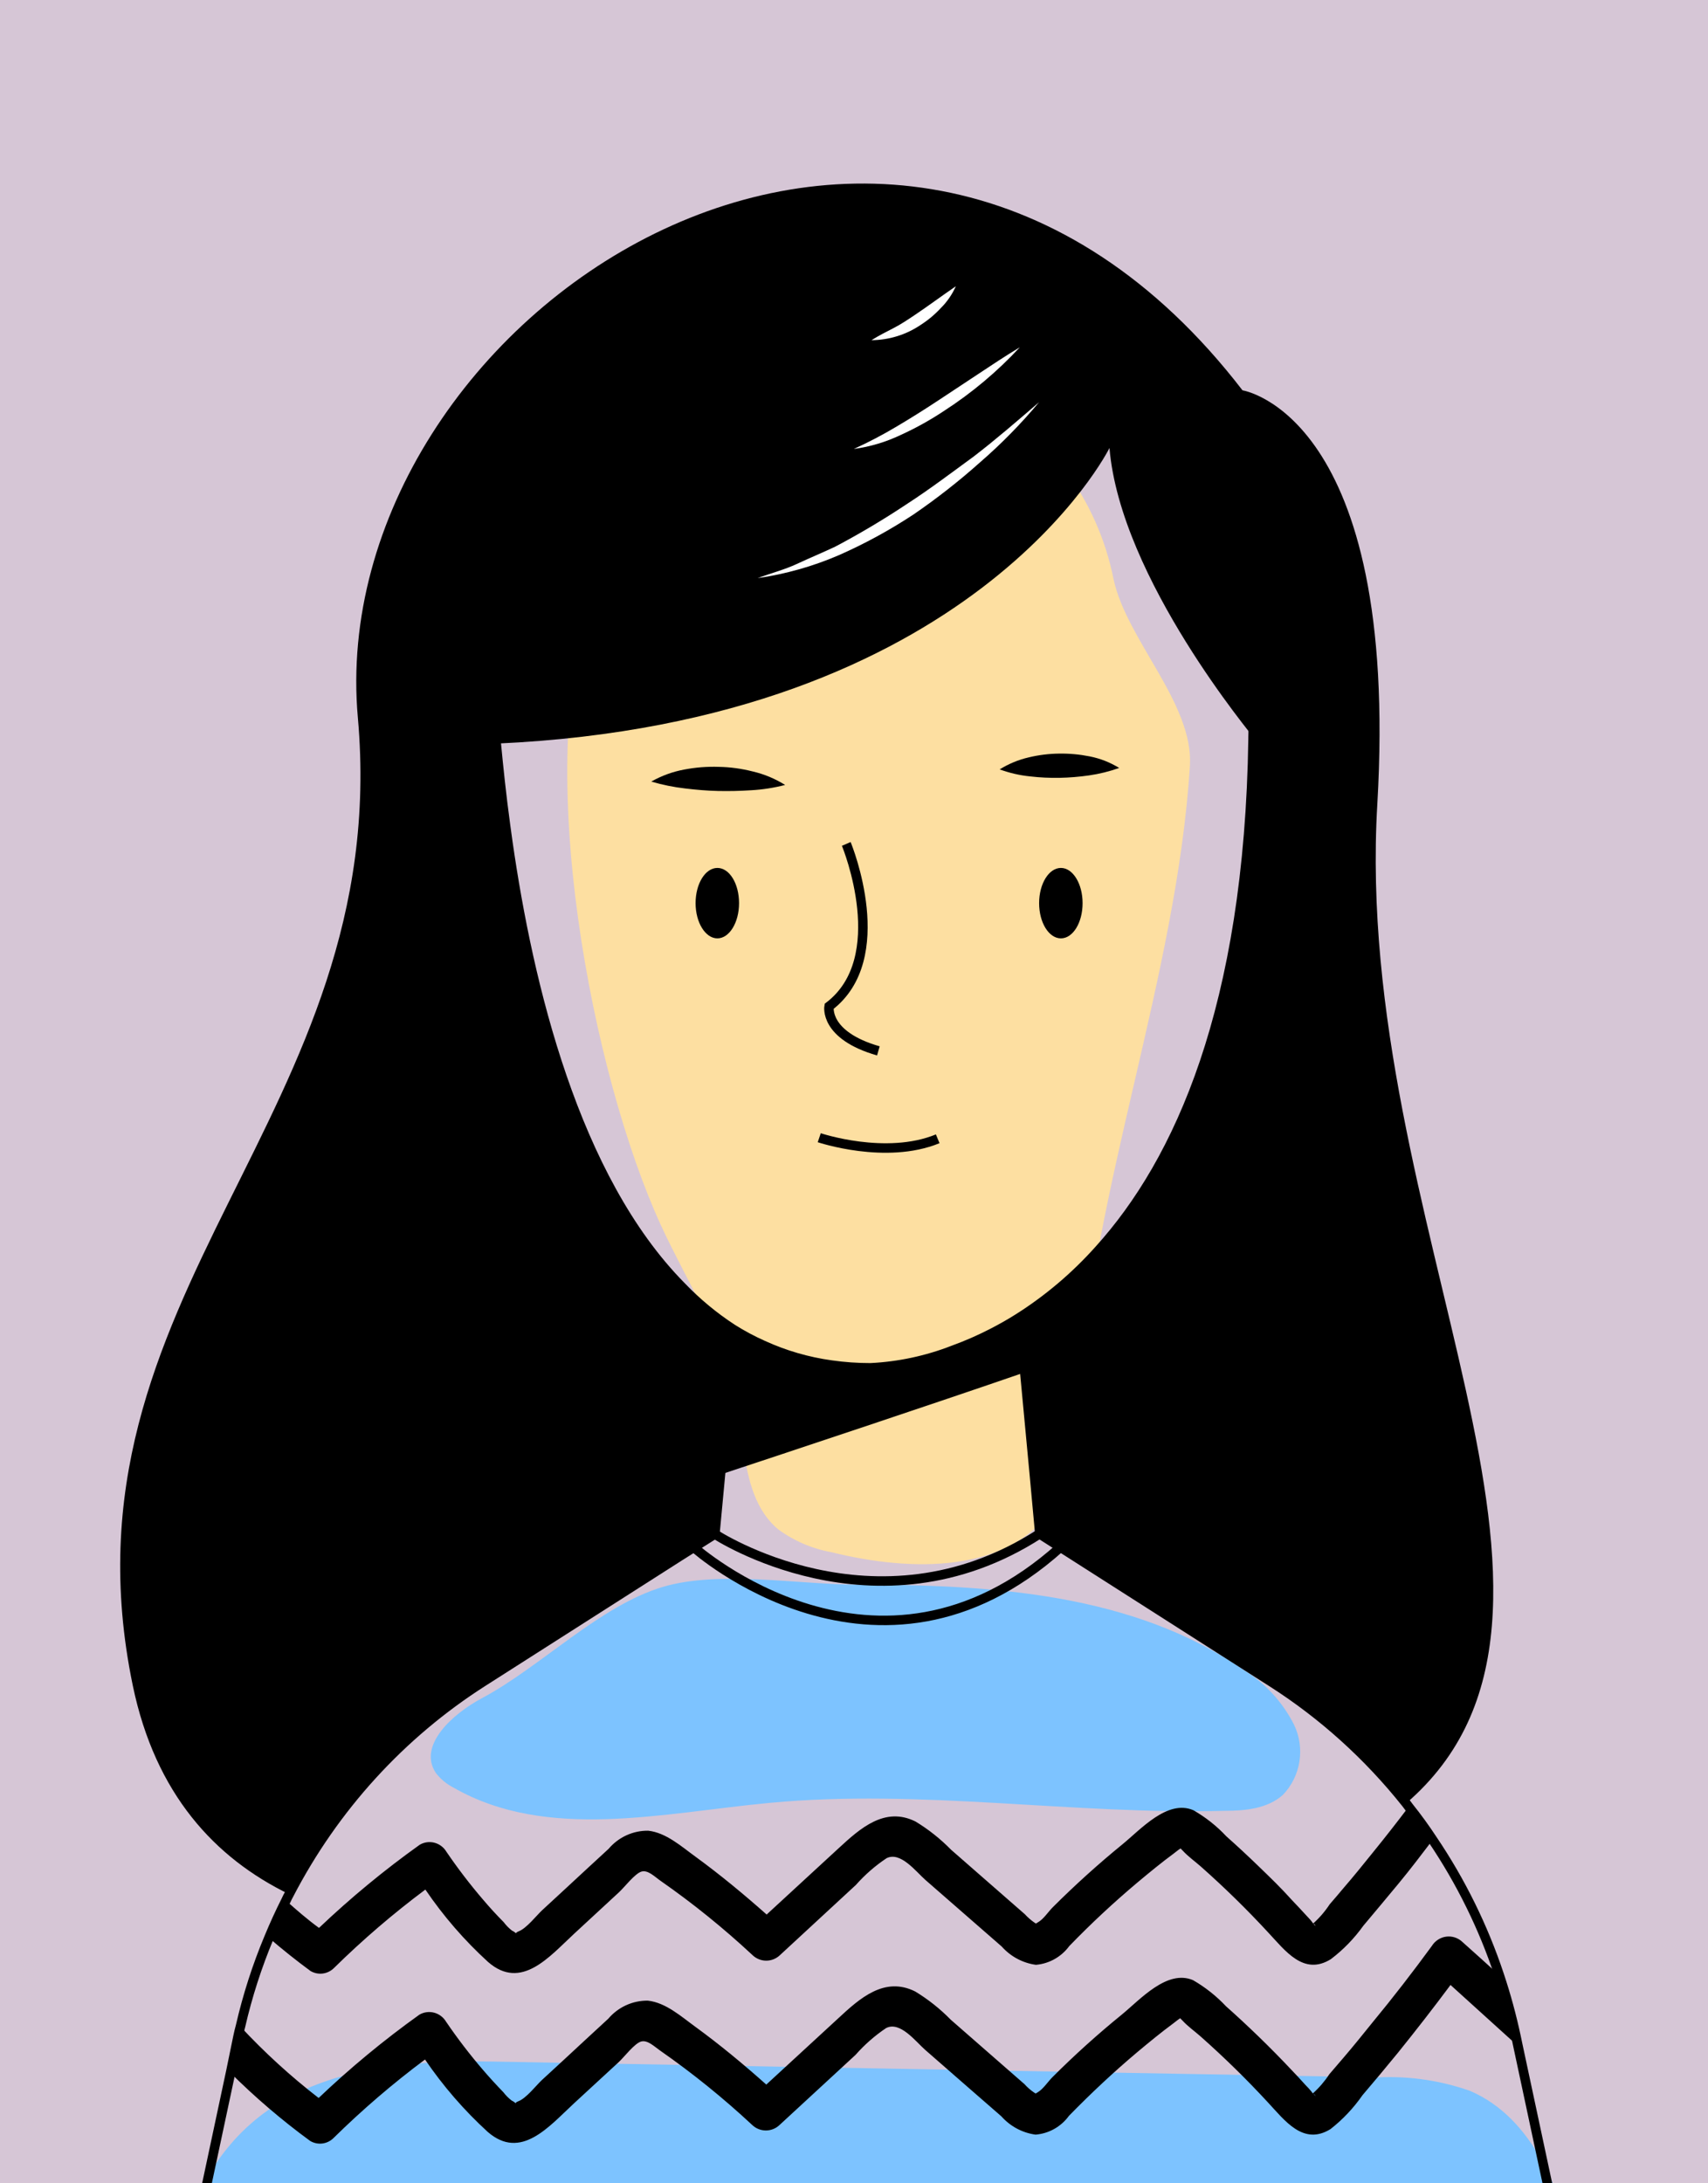 <svg width="180" height="230" viewBox="0 0 180 230" fill="none" xmlns="http://www.w3.org/2000/svg">
<rect x="0" y="0" width="180" height="230" fill="#808080" stroke="none"/>
<g clip-path="url(#clip0_132_900)">
<rect width="180" height="230" fill="#D6C6D6"/>
<path d="M69.659 129.09C72.48 135.226 76.338 140.994 77.599 147.626C78.51 152.391 78.335 158.019 82.006 161.107C83.68 162.331 85.605 163.156 87.636 163.52C95.988 165.591 106.612 165.858 111.206 158.438C113.203 155.199 113.503 151.197 113.703 147.372C115.101 125.139 123.99 102.905 125.4 80.697C125.812 74.115 118.721 67.433 117.348 60.991C116.512 56.8 114.754 52.855 112.205 49.455C97.76 30.791 69.322 44.055 62.368 63.202C56.051 80.608 62.406 113.336 69.659 129.09Z" fill="#FDDFA1"/>
<path d="M50.771 178.906C47.7 180.545 43.992 183.874 45.939 186.783C46.441 187.428 47.076 187.953 47.799 188.32C57.674 193.974 69.859 190.976 81.144 189.921C97.074 188.422 113.091 191.192 129.083 190.76C131.243 190.76 133.577 190.531 135.2 189.083C136.122 188.124 136.73 186.899 136.94 185.575C137.151 184.251 136.953 182.893 136.374 181.688C135.166 179.301 133.329 177.304 131.068 175.92C119.433 167.865 104.514 166.938 90.445 166.938C84.315 166.938 75.764 165.4 69.834 167.179C63.167 169.174 56.975 175.603 50.771 178.906Z" fill="#7DC3FF"/>
<path d="M51.795 217.173L145.313 218.838C148.573 218.694 151.83 219.176 154.913 220.261C161.655 223.145 164.688 231.085 166.149 238.378C166.911 242.19 167.397 246.573 165.2 249.813C162.167 254.475 155.662 254.768 150.219 254.564L41.446 250.588C28.55 250.118 13.856 252.798 19.212 235.545C24.118 219.6 36.902 216.907 51.795 217.173Z" fill="#7DC3FF"/>
<path d="M68.636 82.335C69.724 81.717 70.905 81.288 72.131 81.064C73.32 80.838 74.53 80.745 75.739 80.785C76.948 80.807 78.15 80.969 79.322 81.268C80.531 81.549 81.686 82.03 82.743 82.691C81.565 82.995 80.361 83.183 79.147 83.25C77.974 83.326 76.825 83.351 75.664 83.326C74.503 83.301 73.355 83.199 72.194 83.059C70.99 82.921 69.799 82.679 68.636 82.335Z" fill="black"/>
<path d="M77.886 95.142C77.886 97.188 76.863 98.852 75.602 98.852C74.341 98.852 73.305 97.188 73.305 95.142C73.305 93.097 74.328 91.432 75.602 91.432C76.875 91.432 77.886 93.084 77.886 95.142Z" fill="black"/>
<path d="M117.948 80.9C116.915 81.268 115.849 81.532 114.765 81.687C113.738 81.834 112.705 81.919 111.668 81.941C110.626 81.96 109.583 81.909 108.547 81.789C107.456 81.678 106.383 81.43 105.352 81.052C106.304 80.459 107.346 80.03 108.435 79.781C109.479 79.531 110.546 79.399 111.619 79.388C112.695 79.371 113.77 79.469 114.827 79.68C115.93 79.895 116.987 80.308 117.948 80.9Z" fill="black"/>
<path d="M109.509 95.142C109.509 97.188 110.532 98.852 111.806 98.852C113.079 98.852 114.09 97.188 114.09 95.142C114.09 93.097 113.067 91.432 111.806 91.432C110.545 91.432 109.509 93.084 109.509 95.142Z" fill="black"/>
<path d="M89.184 88.904C89.322 89.221 94.053 100.935 87.374 106.017C87.374 106.017 86.813 109.054 92.568 110.706" stroke="black" stroke-miterlimit="10"/>
<path d="M86.338 119.853C86.338 119.853 93.354 122.216 98.822 119.967" stroke="black" stroke-miterlimit="10"/>
<path d="M18.837 243.943L24.317 218.266L25.079 214.556C25.166 214.175 25.241 213.794 25.354 213.412C26.088 210.231 27.09 207.119 28.35 204.112C28.899 202.783 29.498 201.474 30.148 200.186C30.247 199.97 30.347 199.767 30.46 199.564C35.211 190.401 42.256 182.678 50.883 177.178L71.594 163.965L75.34 161.601L75.927 155.338L77.35 140.092" stroke="black" stroke-miterlimit="10"/>
<path d="M107.474 138.923L107.998 144.59L109.022 155.503L109.583 161.602L133.99 177.178C139.395 180.619 144.2 184.952 148.209 189.997L148.484 190.366C149.37 191.471 150.207 192.627 150.981 193.809C153.952 198.205 156.313 202.998 157.997 208.051V208.051C158.708 210.179 159.3 212.347 159.769 214.544L159.969 215.496L166.049 243.93" stroke="black" stroke-miterlimit="10"/>
<path d="M132.056 70.735C132.122 73.141 132.122 75.466 132.056 77.71C132.056 77.71 132.056 77.799 132.056 77.825C131.644 106.17 124.228 122.394 115.826 131.669C113.334 134.459 110.472 136.883 107.325 138.872C106.401 139.457 105.49 139.965 104.603 140.422C103.269 141.111 101.893 141.714 100.483 142.226C97.687 143.318 94.737 143.948 91.745 144.094C90.358 144.096 88.973 143.998 87.6 143.802C85.121 143.461 82.704 142.759 80.422 141.718C79.305 141.221 78.224 140.644 77.188 139.99C75.233 138.719 73.427 137.222 71.808 135.531C60.497 124.096 55.678 103.692 53.531 88.802C53.444 88.192 53.356 87.531 53.281 86.998C52.832 83.72 52.532 80.76 52.295 78.295C51.871 73.835 51.733 70.977 51.608 70.748" stroke="black" stroke-miterlimit="10"/>
<path d="M75.328 161.602C75.328 161.602 92.231 172.744 109.522 161.602" stroke="black" stroke-miterlimit="10"/>
<path d="M73.131 163.012C73.131 163.012 92.444 180.316 111.732 163.012" stroke="black" stroke-miterlimit="10"/>
<path d="M107.936 144.59C98.136 147.969 82.968 153.013 75.914 155.338L77.337 140.092C80.507 142.092 84.054 143.39 87.749 143.904C89.122 144.1 90.507 144.197 91.894 144.196C96.369 143.921 100.733 142.669 104.69 140.524C105.576 140.067 106.487 139.559 107.411 138.974L107.936 144.59Z" fill="black"/>
<path d="M148.159 189.997C144.151 184.952 139.345 180.619 133.94 177.178L109.534 161.602L108.972 155.503L107.948 144.59L107.424 138.923C110.572 136.934 113.433 134.51 115.925 131.72C124.265 122.445 131.68 106.221 132.155 77.876C132.155 77.876 132.155 77.876 132.155 77.761C132.155 77.647 118.073 60.991 116.924 47.193C116.924 47.193 102.642 76.072 52.344 78.333C52.581 80.798 52.881 83.758 53.33 87.036C53.405 87.621 53.493 88.23 53.58 88.84C55.677 103.769 60.496 124.097 71.807 135.531C73.476 137.242 75.336 138.747 77.35 140.016L75.927 155.262L75.34 161.526L71.595 163.889L50.883 177.102C42.265 182.63 35.236 190.38 30.51 199.564C22.645 195.753 16.365 188.981 13.993 177.559C5.404 136.103 41.458 117.554 37.713 75.602C33.968 33.65 93.891 -6.981 130.944 41.12C130.944 41.12 147.535 43.661 145.151 84.711C142.529 129.026 171.629 169.835 148.159 189.997Z" fill="black"/>
<path d="M148.433 190.366C147.21 191.983 145.962 193.576 144.688 195.143C143.665 196.413 142.641 197.684 141.605 198.878C141.118 199.463 140.631 200.034 140.132 200.606C139.642 201.354 139.059 202.033 138.396 202.626C138.345 202.572 138.298 202.512 138.259 202.448C138.084 202.207 137.834 201.978 137.635 201.749C137.148 201.216 136.648 200.682 136.149 200.161C135.013 198.891 133.852 197.773 132.654 196.617C131.455 195.46 130.406 194.482 129.245 193.453C128.226 192.362 127.052 191.433 125.762 190.696C123.028 189.527 120.195 192.742 118.272 194.304C115.727 196.381 113.285 198.586 110.956 200.911C110.482 201.381 109.97 202.181 109.396 202.499C109.319 202.535 109.247 202.582 109.184 202.639C109.184 202.639 109.184 202.639 109.034 202.55C108.656 202.289 108.309 201.987 107.998 201.648L103.853 198.027L100.233 194.863C99.111 193.717 97.853 192.718 96.487 191.89C93.254 190.277 90.657 192.602 88.385 194.698L80.795 201.686C78.385 199.551 75.901 197.493 73.304 195.6C71.844 194.546 70.208 193.059 68.311 192.856C67.521 192.845 66.739 193.01 66.019 193.339C65.299 193.669 64.658 194.154 64.141 194.762C62.556 196.21 60.983 197.684 59.397 199.145L57.138 201.229C56.538 201.788 55.477 203.16 54.641 203.465C54.416 203.554 54.379 203.63 54.379 203.668C54.259 203.55 54.12 203.455 53.967 203.388C53.632 203.13 53.334 202.827 53.08 202.486C52.34 201.741 51.628 200.966 50.946 200.161C49.554 198.543 48.254 196.846 47.05 195.079C46.77 194.607 46.32 194.265 45.795 194.125C45.271 193.985 44.714 194.058 44.242 194.33C40.504 196.996 36.954 199.926 33.618 203.096C32.369 202.181 31.258 201.216 30.135 200.212C29.485 201.5 28.886 202.808 28.337 204.138C29.752 205.358 31.212 206.522 32.719 207.632C33.112 207.866 33.571 207.96 34.023 207.9C34.474 207.84 34.894 207.63 35.216 207.302C38.233 204.335 41.445 201.581 44.828 199.056C46.726 201.853 48.943 204.412 51.432 206.679C54.928 209.741 57.912 206.107 60.496 203.719L65.252 199.323C65.802 198.815 66.913 197.366 67.599 197.163C68.286 196.96 68.998 197.709 69.622 198.141C73.023 200.512 76.256 203.123 79.297 205.955C79.689 206.335 80.21 206.546 80.751 206.546C81.293 206.546 81.813 206.335 82.206 205.955L90.195 198.573C91.15 197.496 92.236 196.548 93.429 195.753C94.902 195.016 96.512 197.15 97.536 198.052C100.22 200.377 102.879 202.728 105.563 205.053C106.503 206.111 107.782 206.795 109.171 206.984C109.862 206.926 110.534 206.72 111.141 206.378C111.748 206.036 112.276 205.567 112.692 205.002C114.982 202.637 117.39 200.394 119.907 198.281C121.156 197.239 122.404 196.21 123.715 195.244C123.927 195.092 124.164 194.876 124.414 194.724L124.664 194.978C125.213 195.575 125.912 196.07 126.536 196.617C129.033 198.827 131.401 201.144 133.64 203.566C135.438 205.485 137.385 208.178 140.256 206.387C141.564 205.395 142.717 204.209 143.677 202.867C144.925 201.381 146.174 199.894 147.422 198.383C148.671 196.871 149.807 195.371 150.968 193.847C150.156 192.627 149.32 191.433 148.433 190.366ZM138.446 202.677C138.534 202.677 138.633 202.842 138.633 202.88C138.561 202.818 138.494 202.75 138.434 202.677H138.446Z" fill="black"/>
<path d="M159.744 214.556C159.275 212.36 158.683 210.192 157.971 208.064C156.723 206.895 155.412 205.739 154.126 204.583C153.899 204.365 153.628 204.202 153.332 204.103C153.035 204.005 152.721 203.975 152.412 204.015C152.103 204.055 151.806 204.165 151.544 204.335C151.281 204.506 151.059 204.734 150.893 205.002C148.895 207.734 146.823 210.415 144.651 213.044C143.627 214.315 142.603 215.585 141.567 216.792L140.094 218.508C139.605 219.255 139.021 219.934 138.359 220.528C138.307 220.473 138.261 220.414 138.221 220.35C138.026 220.109 137.818 219.88 137.597 219.664C137.11 219.117 136.611 218.584 136.112 218.063C134.975 216.856 133.814 215.674 132.616 214.518C131.418 213.362 130.369 212.384 129.208 211.355C128.185 210.267 127.012 209.339 125.725 208.598C122.991 207.442 120.157 210.643 118.234 212.219C115.686 214.287 113.244 216.488 110.919 218.813C110.444 219.283 109.932 220.083 109.358 220.413L109.146 220.54C109.146 220.54 109.146 220.54 108.996 220.451C108.616 220.195 108.268 219.892 107.96 219.549L103.815 215.929L100.195 212.765C99.073 211.619 97.815 210.62 96.45 209.792C93.216 208.178 90.62 210.503 88.348 212.613L80.757 219.6C78.348 217.453 75.864 215.395 73.267 213.502C71.806 212.447 70.171 210.961 68.273 210.758C67.484 210.747 66.701 210.912 65.981 211.241C65.261 211.57 64.62 212.056 64.103 212.663C62.518 214.112 60.945 215.585 59.36 217.047L57.1 219.13C56.501 219.689 55.44 221.074 54.603 221.366C54.379 221.455 54.341 221.531 54.341 221.57C54.222 221.452 54.082 221.357 53.929 221.29C53.598 221.033 53.3 220.734 53.043 220.401C52.306 219.638 51.594 218.863 50.908 218.063C49.517 216.445 48.216 214.748 47.013 212.981C46.732 212.509 46.282 212.167 45.758 212.027C45.233 211.887 44.676 211.96 44.204 212.231C40.466 214.902 36.916 217.836 33.58 221.011C30.622 218.726 27.854 216.197 25.303 213.451C25.191 213.832 25.116 214.213 25.029 214.594L24.23 218.304C26.864 220.927 29.689 223.344 32.681 225.533C33.074 225.769 33.533 225.865 33.985 225.805C34.438 225.745 34.857 225.533 35.178 225.203C38.196 222.237 41.407 219.482 44.791 216.958C46.692 219.752 48.909 222.31 51.395 224.581C54.89 227.63 57.874 223.996 60.458 221.608L65.215 217.224C65.764 216.716 66.875 215.255 67.562 215.065C68.248 214.874 68.96 215.598 69.584 216.03C72.985 218.401 76.218 221.012 79.259 223.844C79.651 224.224 80.172 224.435 80.714 224.435C81.255 224.435 81.776 224.224 82.168 223.844L90.158 216.475C91.112 215.393 92.198 214.441 93.391 213.642C94.864 212.905 96.475 215.039 97.498 215.941C100.182 218.279 102.842 220.617 105.526 222.942C106.466 224 107.744 224.684 109.133 224.873C109.826 224.818 110.498 224.613 111.106 224.271C111.713 223.929 112.241 223.459 112.654 222.891C114.951 220.54 117.348 218.292 119.87 216.17C121.118 215.128 122.367 214.099 123.677 213.133C123.89 212.981 124.127 212.765 124.377 212.613L124.626 212.867C125.176 213.464 125.875 213.959 126.499 214.506C128.996 216.716 131.363 219.033 133.602 221.455C135.4 223.386 137.347 226.067 140.219 224.288C141.511 223.276 142.647 222.073 143.589 220.718C144.846 219.245 146.095 217.75 147.335 216.233C149.22 213.896 151.08 211.507 152.865 209.106C155.212 211.228 157.559 213.362 159.881 215.458L159.744 214.556ZM138.434 220.566C138.596 220.655 138.796 221.023 138.434 220.566V220.566Z" fill="black"/>
<path d="M109.509 42.365C107.599 44.65 105.512 46.774 103.267 48.718C101.043 50.703 98.695 52.541 96.238 54.219C93.745 55.86 91.123 57.288 88.398 58.488C85.662 59.666 82.788 60.477 79.847 60.902C81.245 60.381 82.656 60.025 83.991 59.403C85.327 58.78 86.675 58.221 87.999 57.599C90.568 56.246 93.067 54.761 95.489 53.152C97.986 51.538 100.296 49.785 102.643 48.07C103.816 47.168 104.952 46.24 106.088 45.287C107.224 44.334 108.385 43.331 109.509 42.365Z" fill="white"/>
<path d="M107.475 36.584C105.109 39.134 102.442 41.374 99.535 43.255C98.084 44.223 96.561 45.073 94.978 45.796C93.4 46.555 91.715 47.061 89.984 47.295C91.537 46.59 93.05 45.796 94.516 44.919C95.977 44.055 97.412 43.153 98.836 42.213C100.259 41.273 101.682 40.332 103.105 39.392C104.528 38.452 105.951 37.499 107.475 36.584Z" fill="white"/>
<path d="M100.732 30.156C100.351 31.01 99.818 31.785 99.159 32.443C98.528 33.124 97.815 33.721 97.037 34.221C95.497 35.263 93.692 35.823 91.844 35.835C92.643 35.339 93.417 34.946 94.166 34.564C94.915 34.183 95.651 33.688 96.376 33.205C97.836 32.227 99.209 31.198 100.732 30.156Z" fill="white"/>
</g>
<defs>
<clipPath id="clip0_132_900">
<rect width="180" height="230" fill="white"/>
</clipPath>
</defs>
</svg>
